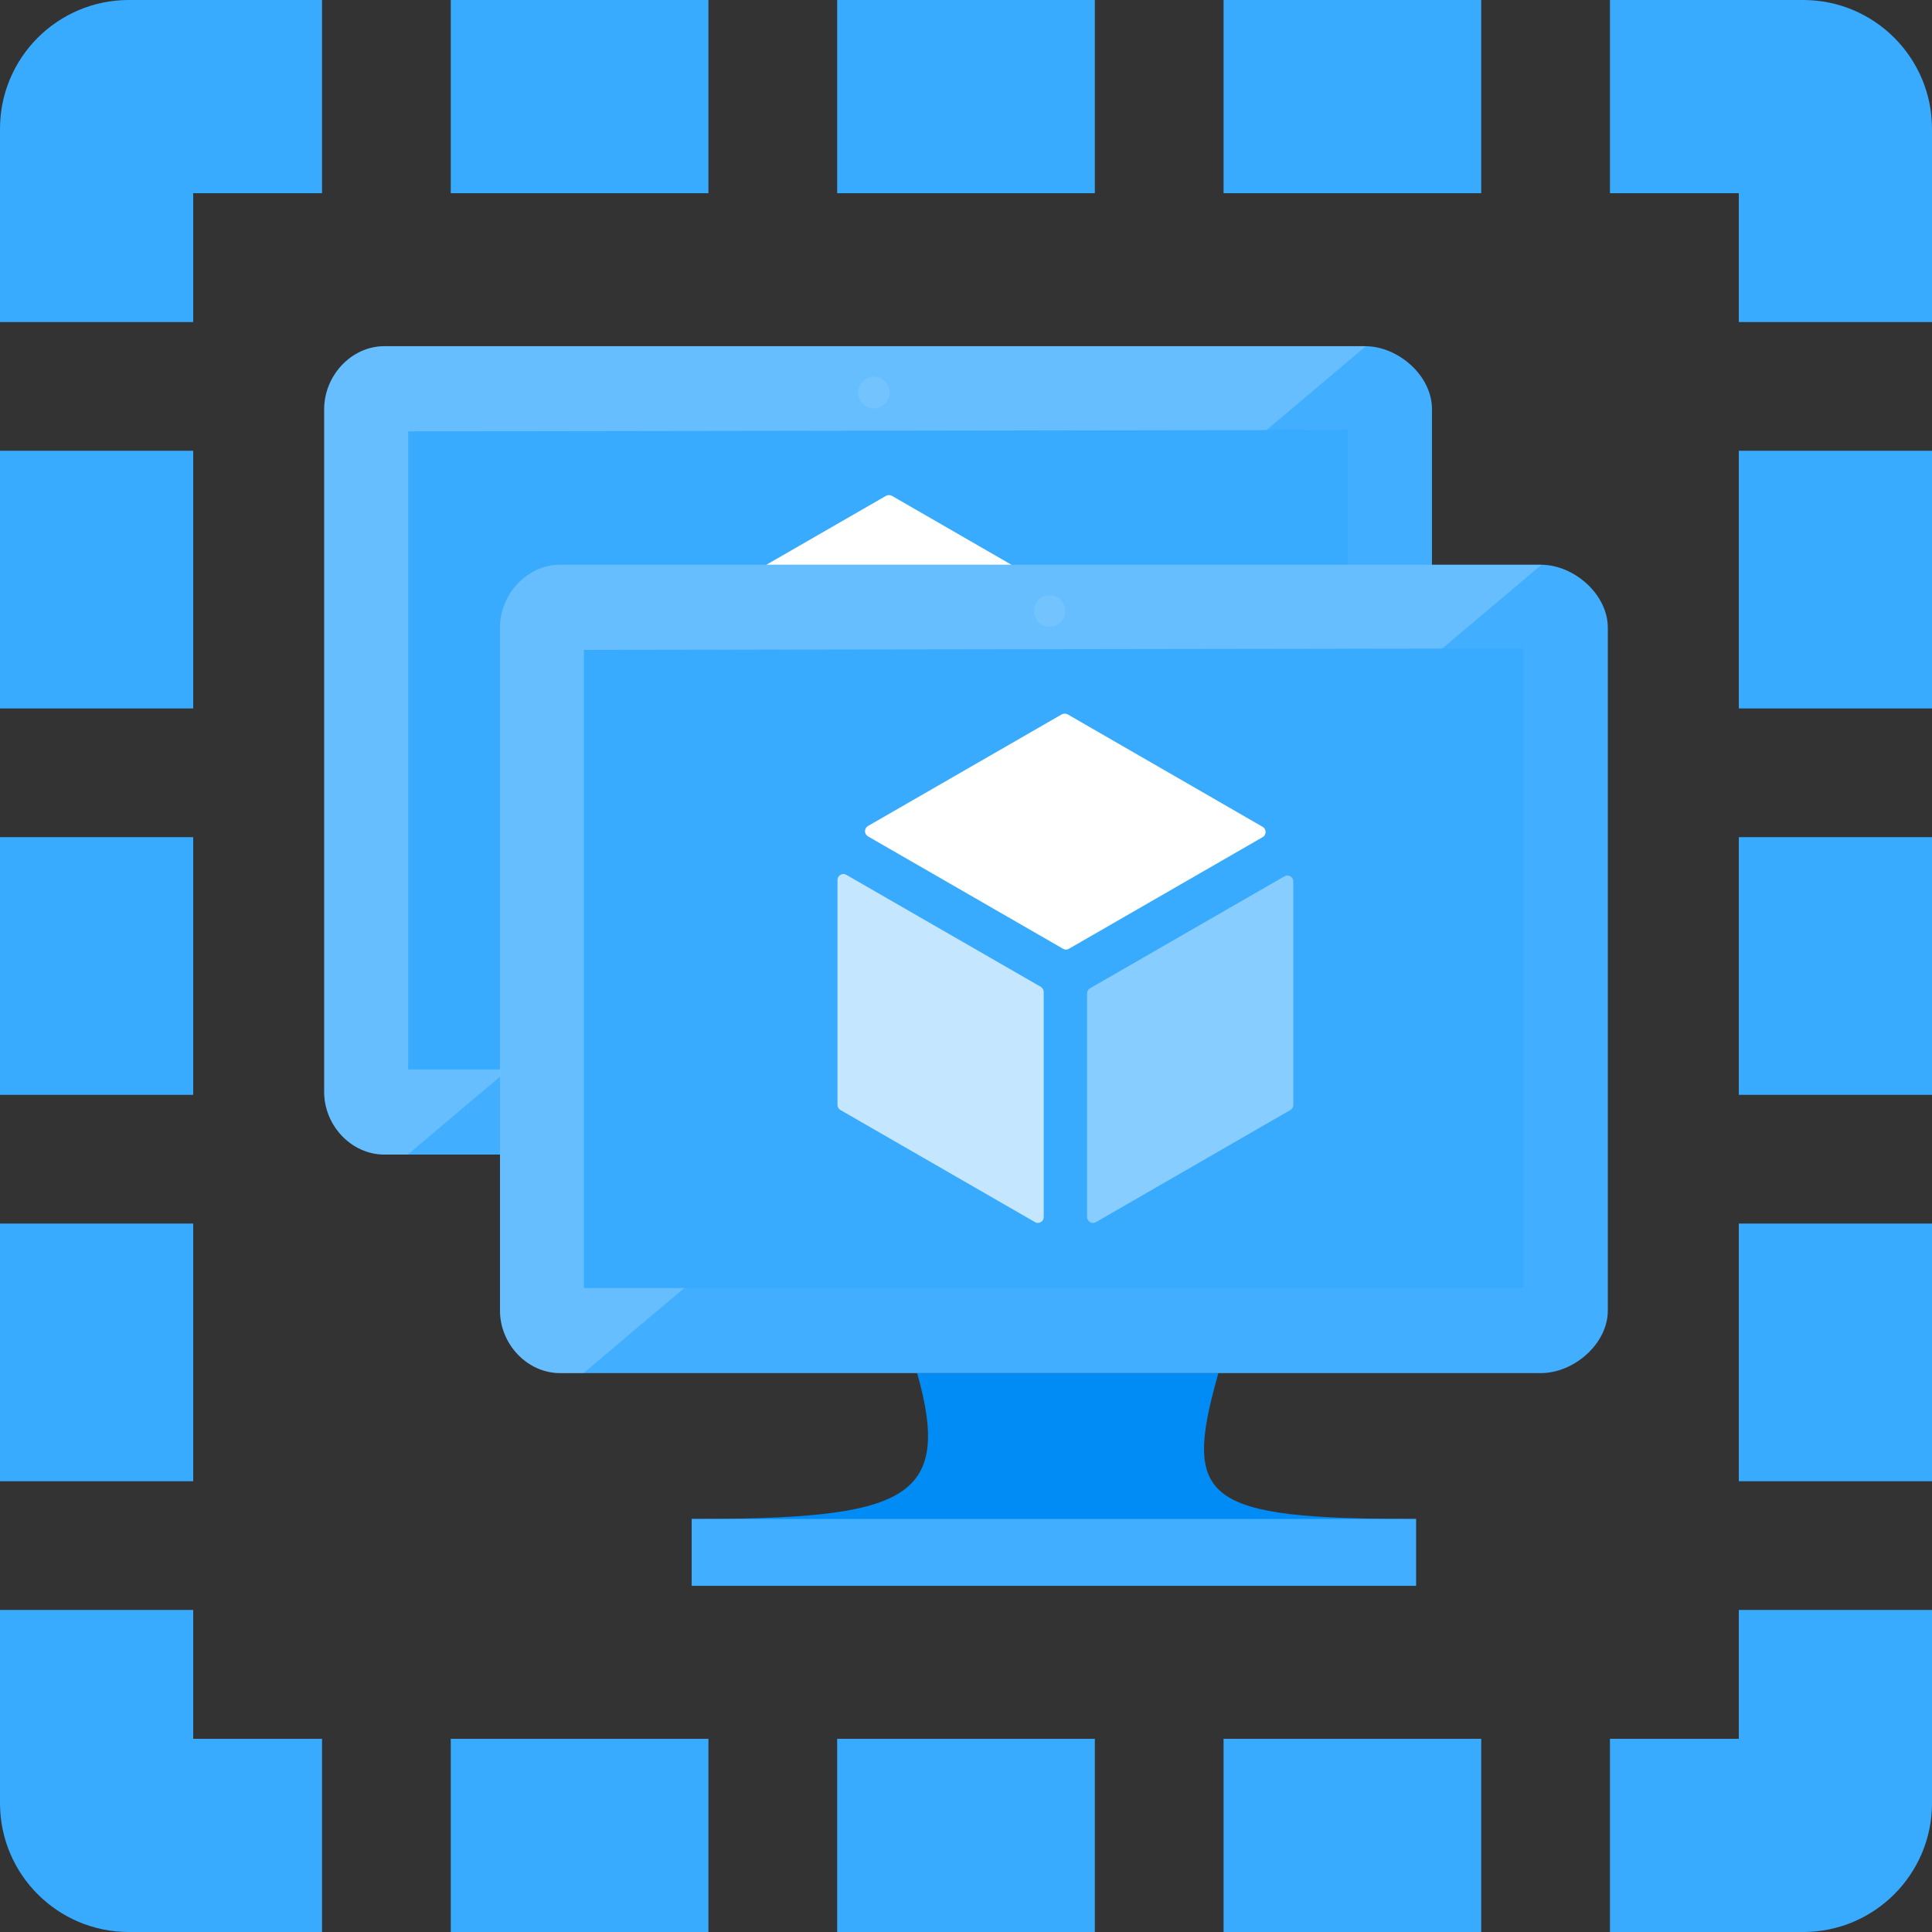 <?xml version="1.0" encoding="UTF-8"?>
<svg xmlns="http://www.w3.org/2000/svg" xmlns:xlink="http://www.w3.org/1999/xlink" width="70pt" height="70pt" viewBox="0 0 70 70" version="1.1">
<rect x="0" y="0" width="70" height="70" fill="#333333" stroke="none"/>
<defs>
<filter id="alpha" filterUnits="objectBoundingBox" x="0%" y="0%" width="100%" height="100%">
  <feColorMatrix type="matrix" in="SourceGraphic" values="0 0 0 0 1 0 0 0 0 1 0 0 0 0 1 0 0 0 1 0"/>
</filter>
<mask id="mask0">
  <g filter="url(#alpha)">
<rect x="0" y="0" width="70" height="70" style="fill:rgb(0,0,0);fill-opacity:0.2;stroke:none;"/>
  </g>
</mask>
<clipPath id="clip1">
  <rect x="0" y="0" width="70" height="70"/>
</clipPath>
<g id="surface5" clip-path="url(#clip1)">
<path style=" stroke:none;fill-rule:nonzero;fill:rgb(255,255,255);fill-opacity:1;" d="M 49.484 12.547 C 49.477 12.547 49.469 12.543 49.461 12.543 L 13.93 12.543 C 12.719 12.543 11.746 13.621 11.746 14.824 L 11.746 39.566 C 11.746 40.766 12.719 41.832 13.93 41.832 L 14.773 41.832 Z M 49.484 12.547 "/>
</g>
<mask id="mask1">
  <g filter="url(#alpha)">
<rect x="0" y="0" width="70" height="70" style="fill:rgb(0,0,0);fill-opacity:0.2;stroke:none;"/>
  </g>
</mask>
<clipPath id="clip2">
  <rect x="0" y="0" width="70" height="70"/>
</clipPath>
<g id="surface8" clip-path="url(#clip2)">
<path style=" stroke:none;fill-rule:nonzero;fill:rgb(255,255,255);fill-opacity:1;" d="M 55.852 20.461 C 55.844 20.461 55.836 20.461 55.828 20.461 L 20.297 20.461 C 19.086 20.461 18.113 21.539 18.113 22.742 L 18.113 47.484 C 18.113 48.684 19.086 49.75 20.297 49.75 L 21.141 49.75 Z M 55.852 20.461 "/>
</g>
<mask id="mask2">
  <g filter="url(#alpha)">
<rect x="0" y="0" width="70" height="70" style="fill:rgb(0,0,0);fill-opacity:0.702;stroke:none;"/>
  </g>
</mask>
<clipPath id="clip3">
  <rect x="0" y="0" width="70" height="70"/>
</clipPath>
<g id="surface11" clip-path="url(#clip3)">
<path style=" stroke:none;fill-rule:nonzero;fill:rgb(255,255,255);fill-opacity:1;" d="M 37.605 44.309 C 37.566 44.309 37.531 44.297 37.496 44.277 L 30.453 40.219 C 30.383 40.18 30.344 40.113 30.344 40.031 L 30.344 31.883 C 30.344 31.805 30.383 31.734 30.453 31.699 C 30.516 31.656 30.594 31.656 30.668 31.699 L 37.715 35.758 C 37.773 35.797 37.816 35.867 37.816 35.945 L 37.816 44.094 C 37.816 44.172 37.777 44.242 37.715 44.277 C 37.68 44.297 37.641 44.309 37.605 44.309 "/>
</g>
<mask id="mask3">
  <g filter="url(#alpha)">
<rect x="0" y="0" width="70" height="70" style="fill:rgb(0,0,0);fill-opacity:0.4;stroke:none;"/>
  </g>
</mask>
<clipPath id="clip4">
  <rect x="0" y="0" width="70" height="70"/>
</clipPath>
<g id="surface14" clip-path="url(#clip4)">
<path style=" stroke:none;fill-rule:nonzero;fill:rgb(255,255,255);fill-opacity:1;" d="M 39.602 44.309 C 39.562 44.309 39.527 44.297 39.492 44.277 C 39.43 44.242 39.387 44.172 39.387 44.094 L 39.387 35.992 C 39.387 35.918 39.43 35.848 39.492 35.809 L 46.539 31.75 C 46.605 31.711 46.684 31.711 46.75 31.75 C 46.816 31.789 46.859 31.859 46.859 31.934 L 46.859 40.035 C 46.859 40.113 46.816 40.184 46.75 40.219 L 39.707 44.281 C 39.676 44.297 39.637 44.309 39.602 44.309 "/>
</g>
</defs>
<g id="surface1">
<path style=" stroke:none;fill-rule:nonzero;fill:rgb(57,171,255);fill-opacity:1;" d="M 30.332 0 L 39.668 0 L 39.668 7 L 30.332 7 Z M 30.332 0 "/>
<path style=" stroke:none;fill-rule:nonzero;fill:rgb(57,171,255);fill-opacity:1;" d="M 16.332 0 L 25.668 0 L 25.668 7 L 16.332 7 Z M 16.332 0 "/>
<path style=" stroke:none;fill-rule:nonzero;fill:rgb(57,171,255);fill-opacity:1;" d="M 63 63 L 58.332 63 L 58.332 70 L 65.332 70 C 67.91 70 70 67.91 70 65.332 L 70 58.332 L 63 58.332 Z M 63 63 "/>
<path style=" stroke:none;fill-rule:nonzero;fill:rgb(57,171,255);fill-opacity:1;" d="M 0 44.332 L 7 44.332 L 7 53.668 L 0 53.668 Z M 0 44.332 "/>
<path style=" stroke:none;fill-rule:nonzero;fill:rgb(57,171,255);fill-opacity:1;" d="M 30.332 63 L 39.668 63 L 39.668 70 L 30.332 70 Z M 30.332 63 "/>
<path style=" stroke:none;fill-rule:nonzero;fill:rgb(57,171,255);fill-opacity:1;" d="M 63 44.332 L 70 44.332 L 70 53.668 L 63 53.668 Z M 63 44.332 "/>
<path style=" stroke:none;fill-rule:nonzero;fill:rgb(57,171,255);fill-opacity:1;" d="M 44.332 63 L 53.668 63 L 53.668 70 L 44.332 70 Z M 44.332 63 "/>
<path style=" stroke:none;fill-rule:nonzero;fill:rgb(57,171,255);fill-opacity:1;" d="M 16.332 63 L 25.668 63 L 25.668 70 L 16.332 70 Z M 16.332 63 "/>
<path style=" stroke:none;fill-rule:nonzero;fill:rgb(57,171,255);fill-opacity:1;" d="M 7 63 L 7 58.332 L 0 58.332 L 0 65.332 C 0 67.91 2.09 70 4.668 70 L 11.668 70 L 11.668 63 Z M 7 63 "/>
<path style=" stroke:none;fill-rule:nonzero;fill:rgb(57,171,255);fill-opacity:1;" d="M 0 16.332 L 7 16.332 L 7 25.668 L 0 25.668 Z M 0 16.332 "/>
<path style=" stroke:none;fill-rule:nonzero;fill:rgb(57,171,255);fill-opacity:1;" d="M 7 7 L 11.668 7 L 11.668 0 L 4.668 0 C 2.09 0 0 2.09 0 4.668 L 0 11.668 L 7 11.668 Z M 7 7 "/>
<path style=" stroke:none;fill-rule:nonzero;fill:rgb(57,171,255);fill-opacity:1;" d="M 0 30.332 L 7 30.332 L 7 39.668 L 0 39.668 Z M 0 30.332 "/>
<path style=" stroke:none;fill-rule:nonzero;fill:rgb(57,171,255);fill-opacity:1;" d="M 63 30.332 L 70 30.332 L 70 39.668 L 63 39.668 Z M 63 30.332 "/>
<path style=" stroke:none;fill-rule:nonzero;fill:rgb(57,171,255);fill-opacity:1;" d="M 63 16.332 L 70 16.332 L 70 25.668 L 63 25.668 Z M 63 16.332 "/>
<path style=" stroke:none;fill-rule:nonzero;fill:rgb(57,171,255);fill-opacity:1;" d="M 44.332 0 L 53.668 0 L 53.668 7 L 44.332 7 Z M 44.332 0 "/>
<path style=" stroke:none;fill-rule:nonzero;fill:rgb(57,171,255);fill-opacity:1;" d="M 63 7 L 63 11.668 L 70 11.668 L 70 4.668 C 70 2.09 67.91 0 65.332 0 L 58.332 0 L 58.332 7 Z M 63 7 "/>
<path style=" stroke:none;fill-rule:nonzero;fill:rgb(65,174,255);fill-opacity:1;" d="M 49.461 12.543 L 13.93 12.543 C 12.719 12.543 11.746 13.621 11.746 14.824 L 11.746 39.57 C 11.746 40.766 12.719 41.832 13.93 41.832 L 49.461 41.832 C 50.664 41.832 51.883 40.766 51.883 39.57 L 51.883 14.824 C 51.887 13.617 50.664 12.543 49.461 12.543 "/>
<use xlink:href="#surface5" mask="url(#mask0)"/>
<path style=" stroke:none;fill-rule:nonzero;fill:rgb(57,171,255);fill-opacity:1;" d="M 48.832 38.75 L 14.789 38.75 L 14.789 15.629 L 48.832 15.578 Z M 48.832 38.75 "/>
<path style=" stroke:none;fill-rule:nonzero;fill:rgb(115,195,255);fill-opacity:1;" d="M 32.23 14.223 C 32.23 14.539 31.977 14.789 31.66 14.789 C 31.348 14.789 31.094 14.535 31.094 14.223 C 31.094 13.906 31.348 13.652 31.66 13.652 C 31.977 13.652 32.23 13.906 32.23 14.223 "/>
<path style=" stroke:none;fill-rule:nonzero;fill:rgb(255,255,255);fill-opacity:1;" d="M 32.254 26.488 C 32.219 26.488 32.184 26.477 32.148 26.457 L 25.078 22.383 C 25.016 22.344 24.973 22.273 24.973 22.195 C 24.973 22.121 25.016 22.051 25.078 22.012 L 32.102 17.965 C 32.168 17.93 32.25 17.93 32.316 17.965 L 39.387 22.043 C 39.449 22.078 39.488 22.152 39.488 22.227 C 39.488 22.305 39.449 22.375 39.387 22.41 L 32.363 26.457 C 32.328 26.477 32.293 26.488 32.254 26.488 "/>
<path style=" stroke:none;fill-rule:nonzero;fill:rgb(0,140,244);fill-opacity:1;" d="M 44.145 49.75 L 33.23 49.75 C 34.539 54.375 32.777 55.035 25.062 55.035 L 25.062 57.457 L 51.305 57.457 L 51.305 55.035 C 43.586 55.035 42.832 54.375 44.145 49.75 "/>
<path style=" stroke:none;fill-rule:nonzero;fill:rgb(65,174,255);fill-opacity:1;" d="M 55.828 20.461 L 20.297 20.461 C 19.09 20.461 18.117 21.539 18.117 22.742 L 18.117 47.488 C 18.117 48.684 19.09 49.75 20.297 49.75 L 55.828 49.75 C 57.031 49.75 58.254 48.684 58.254 47.488 L 58.254 22.742 C 58.254 21.535 57.031 20.461 55.828 20.461 "/>
<use xlink:href="#surface8" mask="url(#mask1)"/>
<path style=" stroke:none;fill-rule:nonzero;fill:rgb(57,171,255);fill-opacity:1;" d="M 55.199 46.668 L 21.156 46.668 L 21.156 23.547 L 55.199 23.496 Z M 55.199 46.668 "/>
<path style=" stroke:none;fill-rule:nonzero;fill:rgb(65,174,255);fill-opacity:1;" d="M 25.062 55.035 L 51.305 55.035 L 51.305 57.457 L 25.062 57.457 Z M 25.062 55.035 "/>
<path style=" stroke:none;fill-rule:nonzero;fill:rgb(115,195,255);fill-opacity:1;" d="M 38.598 22.141 C 38.598 22.453 38.344 22.707 38.031 22.707 C 37.715 22.707 37.461 22.453 37.461 22.141 C 37.461 21.824 37.715 21.57 38.031 21.57 C 38.344 21.57 38.598 21.824 38.598 22.141 "/>
<path style=" stroke:none;fill-rule:nonzero;fill:rgb(255,255,255);fill-opacity:1;" d="M 38.621 34.406 C 38.586 34.406 38.551 34.395 38.516 34.375 L 31.445 30.301 C 31.383 30.262 31.34 30.191 31.34 30.117 C 31.34 30.039 31.383 29.969 31.445 29.93 L 38.469 25.883 C 38.535 25.848 38.617 25.848 38.684 25.883 L 45.754 29.961 C 45.816 29.996 45.855 30.07 45.855 30.145 C 45.855 30.223 45.816 30.293 45.754 30.328 L 38.73 34.375 C 38.695 34.391 38.66 34.406 38.621 34.406 "/>
<use xlink:href="#surface11" mask="url(#mask2)"/>
<use xlink:href="#surface14" mask="url(#mask3)"/>
</g>
</svg>
